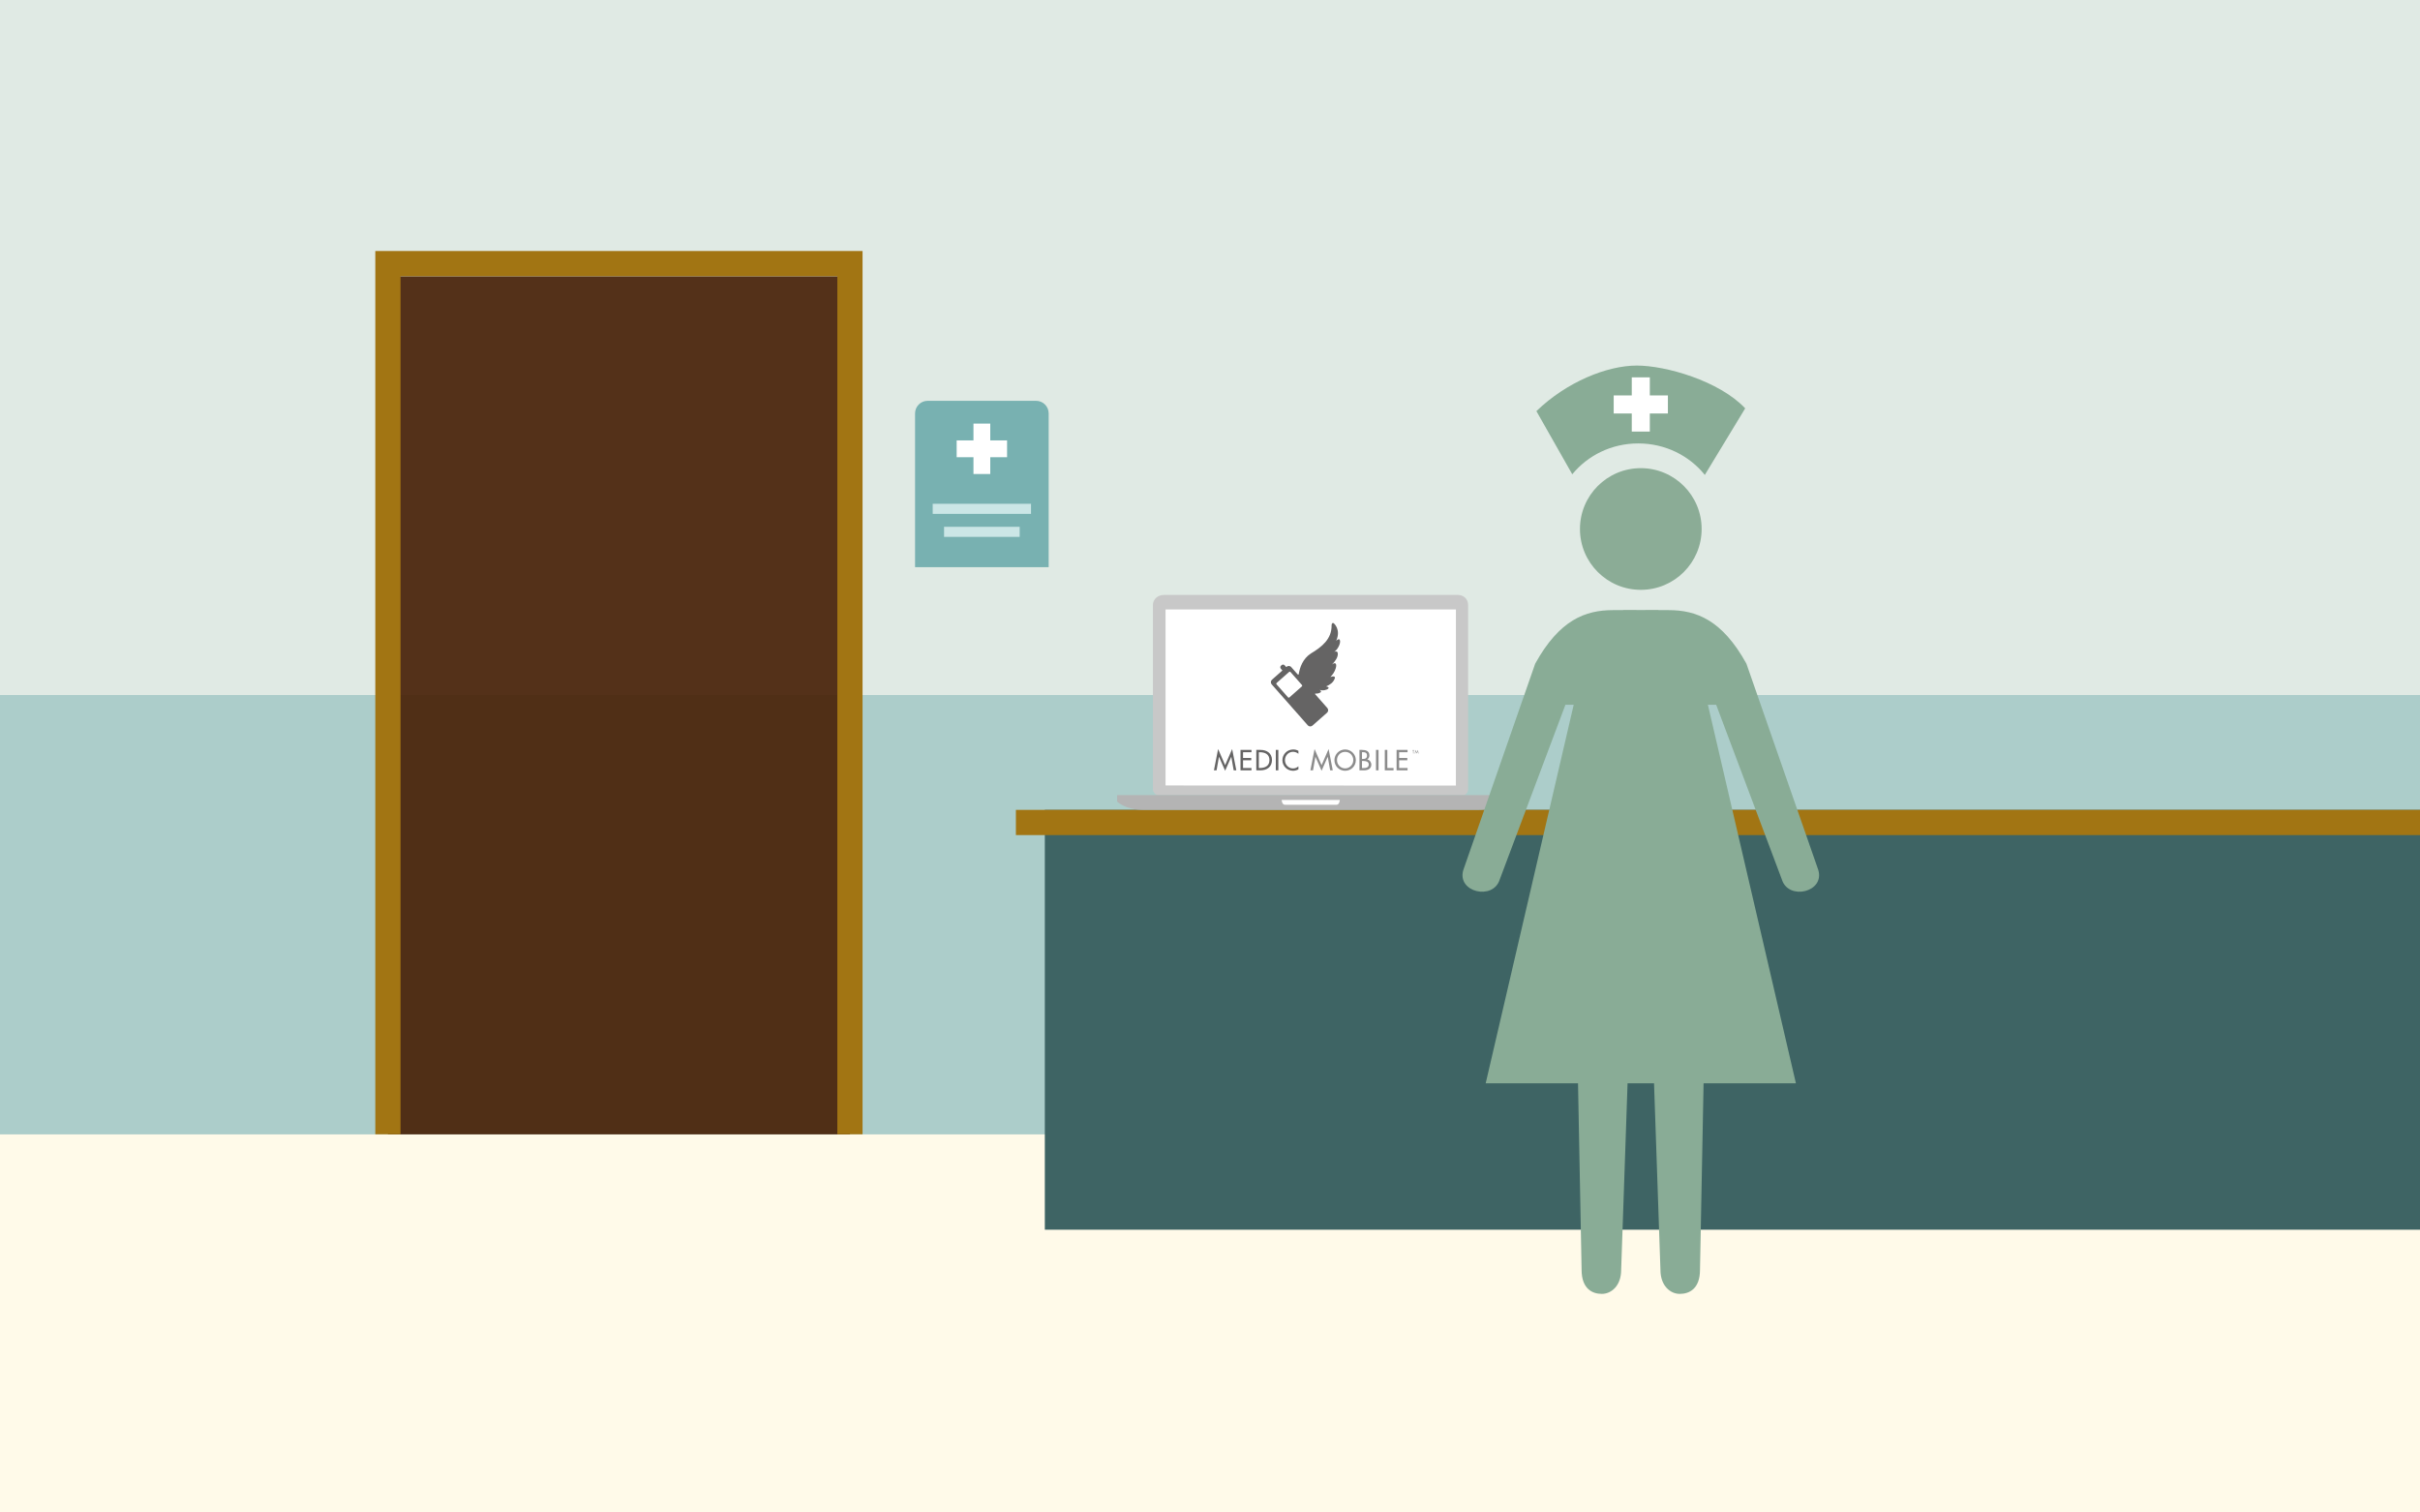 <?xml version="1.0" standalone="no"?>
<!DOCTYPE svg PUBLIC "-//W3C//DTD SVG 1.1//EN" "http://www.w3.org/Graphics/SVG/1.1/DTD/svg11.dtd">
<svg width="100%" height="100%" viewBox="0 0 1920 1200" version="1.1" xmlns="http://www.w3.org/2000/svg" xmlns:xlink="http://www.w3.org/1999/xlink" xml:space="preserve" style="fill-rule:evenodd;clip-rule:evenodd;stroke-linejoin:round;stroke-miterlimit:1.414;">
    <rect x="0" y="0" width="1920" height="1200" fill="#333333" stroke="none"/>
    <g id="scene-inside">
        <g id="background">
            <rect id="Land" x="0" y="600" width="1920" height="600" style="fill:rgb(255,250,233);"/>
            <rect id="Sky" x="0" y="0" width="1920" height="900" style="fill:rgb(224,234,228);"/>
        </g>
        <rect x="0" y="551.44" width="1920" height="348.56" style="fill:rgb(120,177,177);fill-opacity:0.5;"/>
        <g id="clinic-gold">
            <rect x="828.953" y="642.561" width="1091.05" height="333.087" style="fill:rgb(62,100,100);"/>
            <rect id="(Rectangle)" x="806" y="642.561" width="1114" height="20" style="fill:rgb(162,117,19);"/>
            <rect x="307.761" y="219.219" width="366.574" height="680.781" style="fill:rgb(71,32,6);fill-opacity:0.914;"/>
            <path d="M297.761,899.933L297.761,199.152L684.335,199.152L684.335,899.933L664.335,899.933L664.335,219.152L317.761,219.152L317.761,899.933L297.761,899.933Z" style="fill:rgb(162,117,19);"/>
            <g id="sign">
                <path d="M832,328C832,325.348 830.946,322.804 829.071,320.929C827.196,319.054 824.652,318 822,318C801.776,318 756.224,318 736,318C733.348,318 730.804,319.054 728.929,320.929C727.054,322.804 726,325.348 726,328C726,358.775 726,450 726,450L832,450C832,450 832,358.775 832,328Z" style="fill:rgb(120,177,177);"/>
                <path d="M785.667,362.748L785.667,376.082L772.333,376.082L772.333,362.748L759,362.748L759,349.415L772.333,349.415L772.333,336.082L785.667,336.082L785.667,349.415L799,349.415L799,362.748L785.667,362.748Z" style="fill:white;"/>
                <rect x="749" y="417.959" width="60" height="8" style="fill:rgb(203,230,230);"/>
                <rect x="740" y="399.693" width="78" height="8" style="fill:rgb(203,230,230);"/>
            </g>
        </g>
        <g id="Layer 1">
            <rect x="920.501" y="480.204" width="238.452" height="144.377" style="fill:white;"/>
            <path d="M1155.11,483.544L924.725,483.544L924.725,623.176L1155.09,623.268L1155.11,483.544ZM1164.79,479.946L1164.79,626.256C1164.79,628.558 1163.12,630.855 1160.82,630.855L919.133,630.855C916.831,630.855 914.713,628.558 914.713,626.256L914.713,594.309L914.713,503.56L914.713,479.946C914.713,475.344 918.697,472.025 923.299,472.025L1156.65,472.025C1161.26,472.025 1164.79,475.344 1164.79,479.946" style="fill:rgb(200,200,200);fill-rule:nonzero;"/>
            <path d="M886.326,630.855L886.326,635.919C886.326,635.919 892.57,642.561 907.61,642.561L1172.5,642.561C1187.54,642.561 1193.51,635.919 1193.51,635.919L1193.51,630.855L886.326,630.855Z" style="fill:rgb(180,180,180);fill-rule:nonzero;"/>
            <path d="M1059.91,634.695L1019.92,634.695L1016.88,634.695C1016.88,634.695 1016.93,638.535 1019.66,638.535L1060.18,638.535C1062.91,638.535 1062.96,634.695 1062.96,634.695L1059.91,634.695Z" style="fill:white;fill-rule:nonzero;"/>
            <g id="Layer 11">
                <path d="M1032.93,544.562L1022.96,553.356C1022.66,553.621 1022.2,553.593 1021.93,553.29L1012.77,542.909C1012.51,542.607 1012.54,542.145 1012.84,541.879L1022.81,533.085C1023.11,532.819 1023.57,532.849 1023.84,533.15L1033,543.533C1033.26,543.836 1033.23,544.296 1032.93,544.562M1061.41,518.738C1061.32,516.084 1059.28,516.933 1058.59,517.155C1061.36,515.437 1063.75,510.381 1063.12,508.196C1062.63,506.492 1061.51,507.076 1060.13,508.407C1064.14,499.361 1058.21,494.505 1058.21,494.51C1057.19,493.839 1056.46,494.742 1056.47,496.086C1056.68,506.966 1048.73,513.254 1040.04,518.47C1033.51,522.688 1031.2,529.787 1030.4,534.861C1030.2,535.484 1029.73,535.187 1029.51,534.995L1024.48,529.3C1023.94,528.678 1023.16,528.374 1022.39,528.401C1021.8,528.421 1021.21,528.64 1020.73,529.063L1020.5,529.264L1020.5,529.259L1020.5,529.264L1019.28,527.888C1018.92,527.482 1018.43,527.269 1017.96,527.263C1017.59,527.261 1017.23,527.382 1016.94,527.635L1016.27,528.225C1015.61,528.806 1015.59,529.864 1016.23,530.587L1017.44,531.962L1009.19,539.244C1008.09,540.216 1007.98,541.895 1008.95,542.997L1037.56,575.429C1038.1,576.047 1038.87,576.352 1039.63,576.328C1040.23,576.311 1040.83,576.091 1041.31,575.665L1052.85,565.485C1053.95,564.513 1054.06,562.832 1053.09,561.732L1043.41,550.756C1043.4,550.747 1043.4,550.739 1043.39,550.731C1043.04,550.164 1044.04,550.274 1044.04,550.274L1044.04,550.264C1045.6,550.316 1046.76,549.955 1047.59,549.399C1048.84,548.557 1047.42,547.937 1047.2,547.324C1049.13,548.254 1052.93,547.463 1053.88,546.241C1054.62,545.287 1053.35,544.887 1052.13,544.615C1055.2,543.19 1057.64,541.766 1058.96,538.382C1059.73,536.4 1057.61,536.341 1055.5,537.14C1057.22,535.418 1058.95,533.067 1059.81,530.057C1060.78,526.649 1059.51,524.934 1056.77,527.233C1059.27,524.785 1061.51,521.538 1061.41,518.738" style="fill:rgb(101,100,100);fill-rule:nonzero;"/>
                <path d="M967.144,600.473L967.101,600.473L965.209,611.182L963.123,611.182L966.434,594.28L972.003,607.053L977.573,594.28L980.884,611.182L978.799,611.182L976.906,600.473L976.863,600.473L972.003,611.526L967.144,600.473Z" style="fill:rgb(101,100,100);fill-rule:nonzero;"/>
                <path d="M984.196,594.969L992.905,594.969L992.905,596.817L986.217,596.817L986.217,601.355L992.711,601.355L992.711,603.204L986.217,603.204L986.217,609.332L992.905,609.332L992.905,611.182L984.196,611.182L984.196,594.969Z" style="fill:rgb(101,100,100);fill-rule:nonzero;"/>
                <path d="M998.753,609.332L999.463,609.332C1003.59,609.332 1007.16,607.784 1007.16,603.075C1007.16,598.345 1003.59,596.817 999.463,596.817L998.753,596.817L998.753,609.332ZM996.732,594.969L1000.09,594.969C1005.05,594.969 1009.18,597.592 1009.18,602.989C1009.18,608.515 1005.14,611.181 1000.02,611.181L996.732,611.181L996.732,594.969Z" style="fill:rgb(101,100,100);fill-rule:nonzero;"/>
                <rect x="1012.21" y="594.969" width="2.021" height="16.213" style="fill:rgb(101,100,100);fill-rule:nonzero;"/>
                <path d="M1030.15,598.065C1028.99,597.033 1027.39,596.474 1025.87,596.474C1022.23,596.474 1019.46,599.505 1019.46,603.096C1019.46,606.644 1022.21,609.676 1025.83,609.676C1027.42,609.676 1028.94,609.074 1030.15,607.999L1030.15,610.386C1028.9,611.117 1027.31,611.526 1025.89,611.526C1021.27,611.526 1017.44,607.849 1017.44,603.161C1017.44,598.366 1021.29,594.624 1026.06,594.624C1027.48,594.624 1028.92,594.969 1030.15,595.721L1030.15,598.065Z" style="fill:rgb(101,100,100);fill-rule:nonzero;"/>
                <path d="M1043.67,600.473L1043.63,600.473L1041.74,611.182L1039.65,611.182L1042.96,594.28L1048.53,607.053L1054.1,594.28L1057.41,611.182L1055.33,611.182L1053.43,600.473L1053.39,600.473L1048.53,611.526L1043.67,600.473Z" style="fill:rgb(140,140,140);fill-rule:nonzero;"/>
                <path d="M1073.69,603.075C1073.69,599.505 1071.02,596.517 1067.22,596.517C1063.41,596.517 1060.75,599.505 1060.75,603.075C1060.75,606.774 1063.71,609.633 1067.22,609.633C1070.72,609.633 1073.69,606.774 1073.69,603.075M1075.71,603.075C1075.71,607.892 1071.9,611.526 1067.22,611.526C1062.53,611.526 1058.72,607.892 1058.72,603.075C1058.72,598.43 1062.57,594.624 1067.22,594.624C1071.86,594.624 1075.71,598.43 1075.71,603.075" style="fill:rgb(140,140,140);fill-rule:nonzero;"/>
                <path d="M1080.59,609.375L1082.14,609.375C1084.01,609.375 1085.97,608.816 1085.97,606.515C1085.97,604.236 1083.64,603.763 1081.84,603.763L1080.59,603.763L1080.59,609.375ZM1080.59,602.151L1081.11,602.151C1083.02,602.151 1084.59,601.763 1084.59,599.441C1084.59,597.162 1083.04,596.775 1081.15,596.775L1080.59,596.775L1080.59,602.151ZM1078.57,594.968L1080.55,594.968C1083.6,594.968 1086.48,595.764 1086.48,599.419C1086.48,600.602 1085.84,601.978 1084.74,602.494L1084.74,602.537C1086.66,602.881 1087.99,604.752 1087.99,606.644C1087.99,609.891 1085.21,611.182 1082.36,611.182L1078.57,611.182L1078.57,594.968Z" style="fill:rgb(140,140,140);fill-rule:nonzero;"/>
                <rect x="1091.69" y="594.969" width="2.021" height="16.213" style="fill:rgb(140,140,140);fill-rule:nonzero;"/>
                <path d="M1100.7,609.332L1105.62,609.332L1105.62,611.181L1098.68,611.181L1098.68,594.969L1100.7,594.969L1100.7,609.332Z" style="fill:rgb(140,140,140);fill-rule:nonzero;"/>
                <path d="M1108.03,594.969L1116.74,594.969L1116.74,596.817L1110.05,596.817L1110.05,601.355L1116.55,601.355L1116.55,603.204L1110.05,603.204L1110.05,609.332L1116.74,609.332L1116.74,611.182L1108.03,611.182L1108.03,594.969Z" style="fill:rgb(140,140,140);fill-rule:nonzero;"/>
                <path d="M1121.5,597.829L1121.16,597.829L1121.16,595.435L1120.52,595.435L1120.52,595.126L1122.14,595.126L1122.14,595.435L1121.5,595.435L1121.5,597.829Z" style="fill:rgb(140,140,140);fill-rule:nonzero;"/>
                <path d="M1123.18,596.044L1123.18,596.044L1122.86,597.829L1122.52,597.829L1123.07,595.011L1124,597.141L1124.92,595.011L1125.48,597.829L1125.13,597.829L1124.81,596.044L1124.81,596.044L1124,597.887L1123.18,596.044Z" style="fill:rgb(140,140,140);fill-rule:nonzero;"/>
            </g>
        </g>
        <g id="nurse">
            <path id="body" d="M1291.3,859.486L1286.21,1007.56C1286.21,1020.17 1278.32,1026.59 1270.88,1026.56C1263.44,1026.59 1254.82,1022.62 1254.82,1007.43L1251.98,859.485L1178.73,859.485L1248.56,559.146L1241.99,559.146L1189.85,697.853C1184.58,714.622 1155.67,707.879 1160.98,690.251L1218,526.556C1237.27,491.742 1257.79,484.062 1279.87,484.062L1287.81,484.032L1287.81,483.929L1301.79,483.981L1315.78,483.929L1315.78,484.032L1323.71,484.062C1345.8,484.062 1366.31,491.742 1385.59,526.556L1442.61,690.251C1447.91,707.879 1419,714.622 1413.74,697.853L1361.59,559.146L1355.02,559.146L1424.86,859.485L1351.6,859.485L1348.76,1007.43C1348.76,1022.62 1340.15,1026.59 1332.7,1026.56C1325.26,1026.59 1317.38,1020.17 1317.38,1007.56L1312.29,859.486L1291.3,859.486Z" style="fill:rgb(137,172,150);"/>
            <circle id="head" cx="1301.79" cy="419.703" r="48.269" style="fill:rgb(139,172,150);"/>
            <path id="hat" d="M1299.76,351.812C1321.27,351.812 1340.34,361.566 1352.58,376.798L1384.62,323.974C1363.9,302.055 1321.43,290.036 1298.66,290.036C1274.97,290.036 1242.93,303.037 1218.96,326.188L1247.42,376.303C1259.64,361.382 1278.52,351.812 1299.76,351.812" style="fill:rgb(137,172,150);fill-rule:nonzero;"/>
            <path id="Cross" d="M1308.95,328.063L1308.95,342.398L1294.63,342.398L1294.63,328.063L1280.29,328.063L1280.29,313.729L1294.63,313.729L1294.63,299.398L1308.95,299.398L1308.95,313.729L1323.29,313.729L1323.29,328.063L1308.95,328.063Z" style="fill:white;"/>
        </g>
    </g>
</svg>
